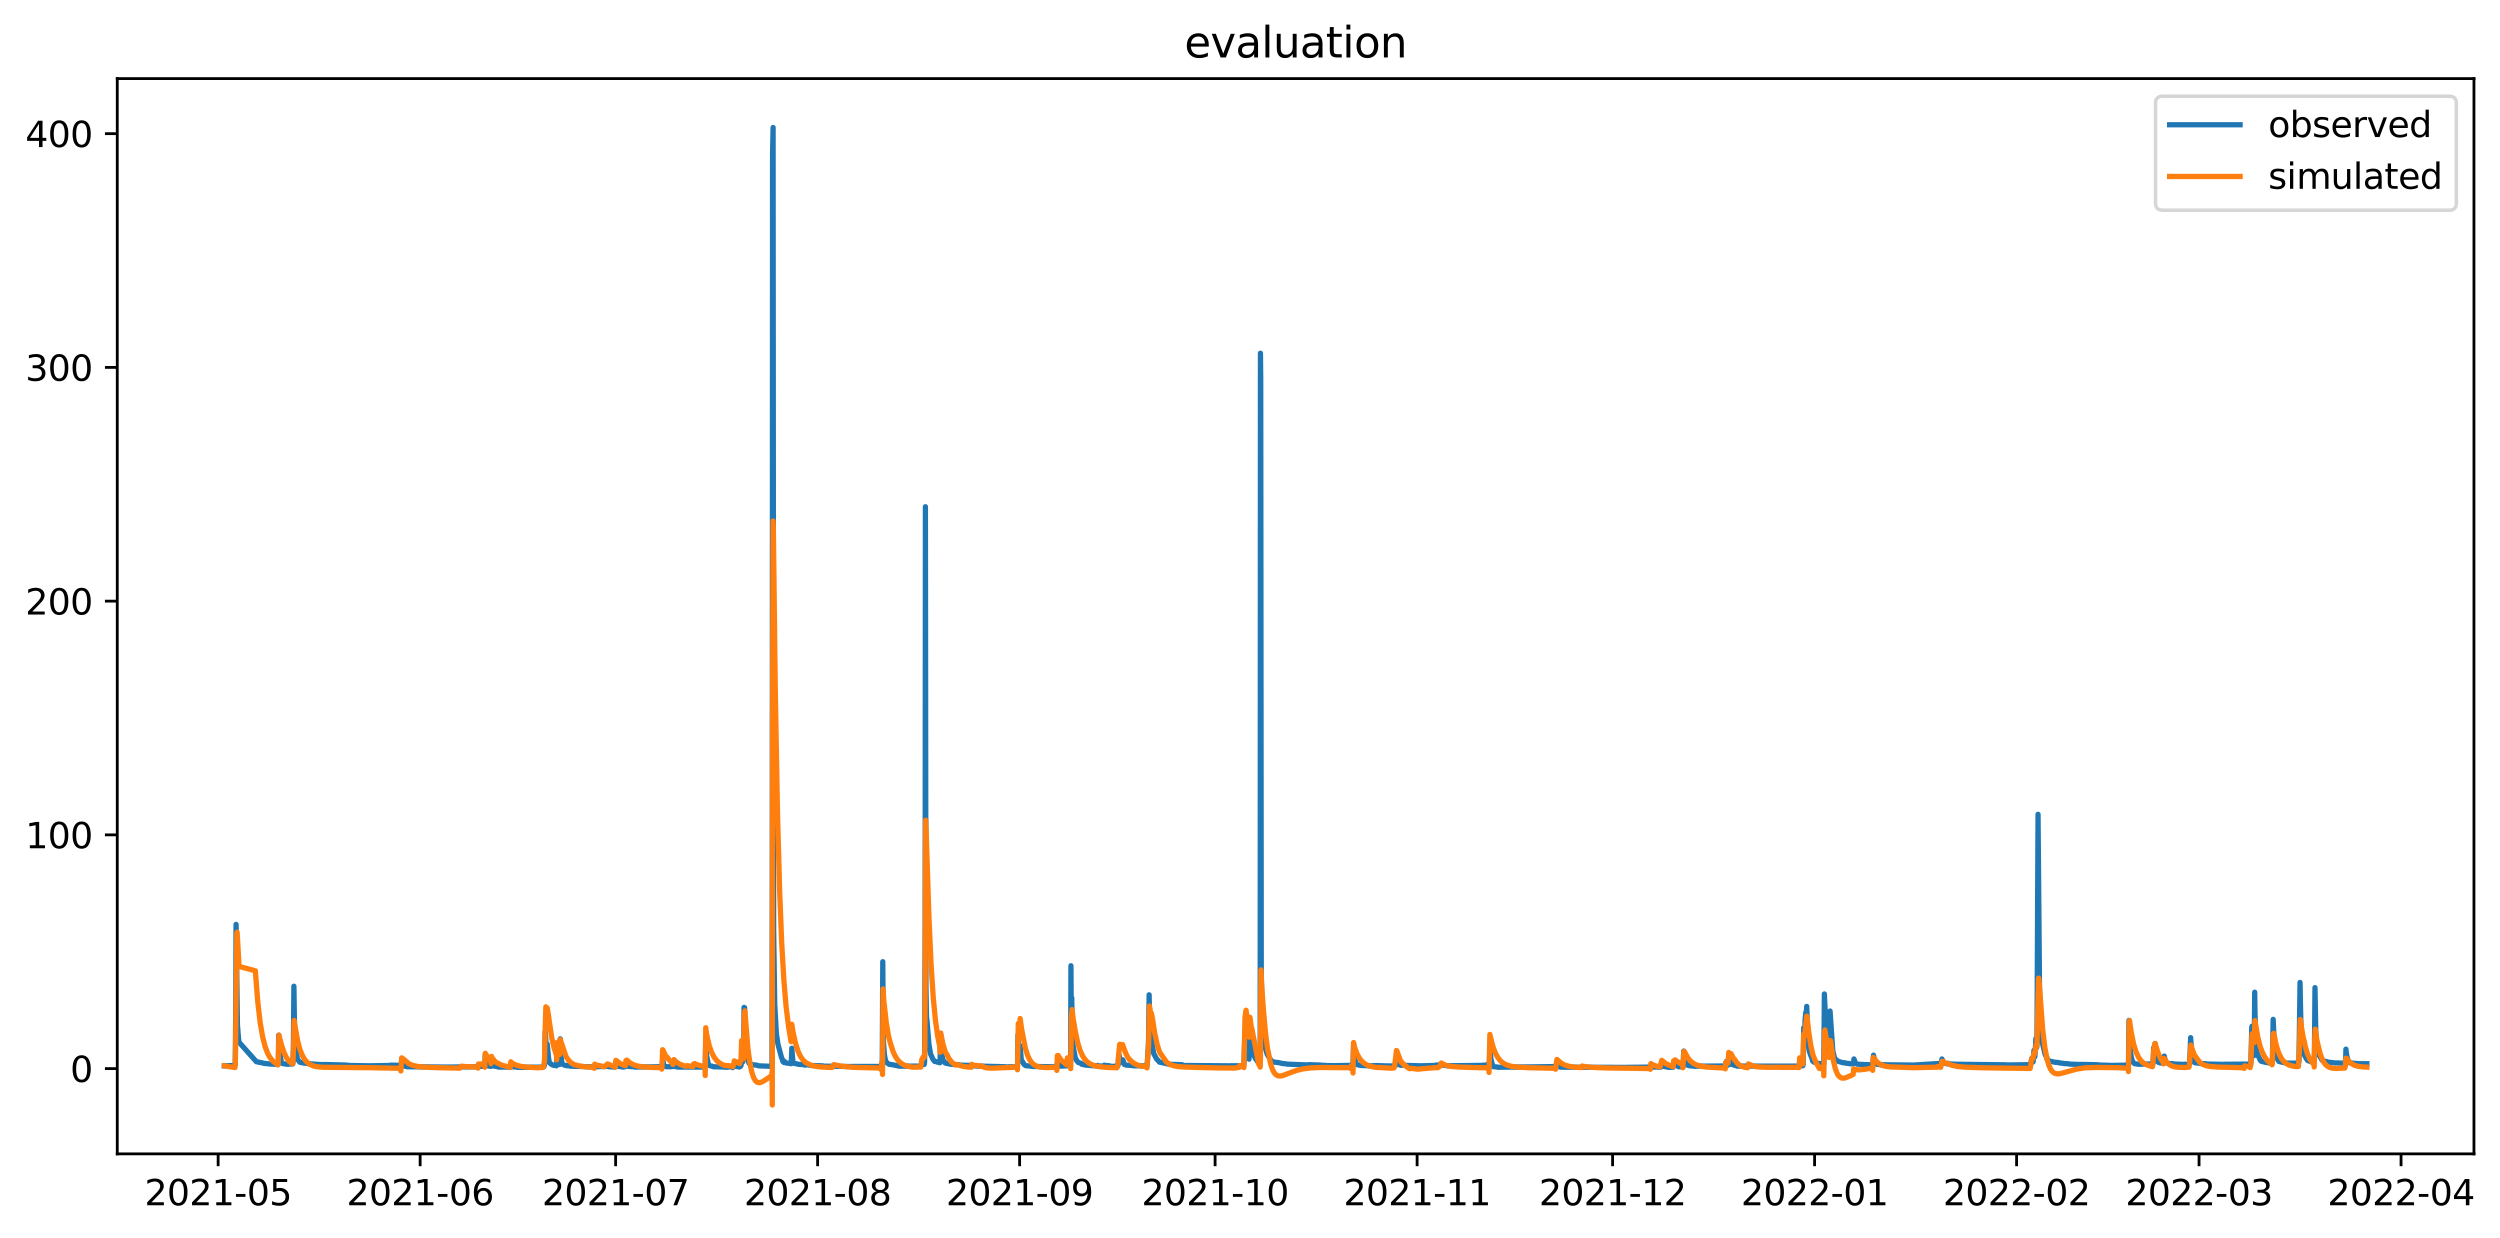 <?xml version="1.0" encoding="utf-8" standalone="no"?>
<!DOCTYPE svg PUBLIC "-//W3C//DTD SVG 1.1//EN"
  "http://www.w3.org/Graphics/SVG/1.1/DTD/svg11.dtd">
<svg xmlns:xlink="http://www.w3.org/1999/xlink" width="709.699pt" height="351.436pt" viewBox="0 0 709.699 351.436" xmlns="http://www.w3.org/2000/svg" version="1.1">
 <defs>
  <style type="text/css">*{stroke-linejoin: round; stroke-linecap: butt}</style>
 </defs>
 <g id="figure_1">
  <g id="patch_1">
   <path d="M 0 351.436 
L 709.699 351.436 
L 709.699 0 
L 0 0 
z
" style="fill: #ffffff"/>
  </g>
  <g id="axes_1">
   <g id="patch_2">
    <path d="M 33.288 327.558 
L 702.306 327.558 
L 702.306 22.318 
L 33.288 22.318 
z
" style="fill: #ffffff"/>
   </g>
   <g id="matplotlib.axis_1">
    <g id="xtick_1">
     <g id="line2d_1">
      <defs>
       <path id="maeb2333119" d="M 0 0 
L 0 3.5 
" style="stroke: #000000; stroke-width: 0.8"/>
      </defs>
      <g>
       <use xlink:href="#maeb2333119" x="61.925" y="327.558" style="stroke: #000000; stroke-width: 0.8"/>
      </g>
     </g>
     <g id="text_1">
      <!-- 2021-05 -->
      <g transform="translate(41.033 342.157) scale(0.1 -0.1)">
       <defs>
        <path id="DejaVuSans-32" d="M 1228 531 
L 3431 531 
L 3431 0 
L 469 0 
L 469 531 
Q 828 903 1448 1529 
Q 2069 2156 2228 2338 
Q 2531 2678 2651 2914 
Q 2772 3150 2772 3378 
Q 2772 3750 2511 3984 
Q 2250 4219 1831 4219 
Q 1534 4219 1204 4116 
Q 875 4013 500 3803 
L 500 4441 
Q 881 4594 1212 4672 
Q 1544 4750 1819 4750 
Q 2544 4750 2975 4387 
Q 3406 4025 3406 3419 
Q 3406 3131 3298 2873 
Q 3191 2616 2906 2266 
Q 2828 2175 2409 1742 
Q 1991 1309 1228 531 
z
" transform="scale(0.016)"/>
        <path id="DejaVuSans-30" d="M 2034 4250 
Q 1547 4250 1301 3770 
Q 1056 3291 1056 2328 
Q 1056 1369 1301 889 
Q 1547 409 2034 409 
Q 2525 409 2770 889 
Q 3016 1369 3016 2328 
Q 3016 3291 2770 3770 
Q 2525 4250 2034 4250 
z
M 2034 4750 
Q 2819 4750 3233 4129 
Q 3647 3509 3647 2328 
Q 3647 1150 3233 529 
Q 2819 -91 2034 -91 
Q 1250 -91 836 529 
Q 422 1150 422 2328 
Q 422 3509 836 4129 
Q 1250 4750 2034 4750 
z
" transform="scale(0.016)"/>
        <path id="DejaVuSans-31" d="M 794 531 
L 1825 531 
L 1825 4091 
L 703 3866 
L 703 4441 
L 1819 4666 
L 2450 4666 
L 2450 531 
L 3481 531 
L 3481 0 
L 794 0 
L 794 531 
z
" transform="scale(0.016)"/>
        <path id="DejaVuSans-2d" d="M 313 2009 
L 1997 2009 
L 1997 1497 
L 313 1497 
L 313 2009 
z
" transform="scale(0.016)"/>
        <path id="DejaVuSans-35" d="M 691 4666 
L 3169 4666 
L 3169 4134 
L 1269 4134 
L 1269 2991 
Q 1406 3038 1543 3061 
Q 1681 3084 1819 3084 
Q 2600 3084 3056 2656 
Q 3513 2228 3513 1497 
Q 3513 744 3044 326 
Q 2575 -91 1722 -91 
Q 1428 -91 1123 -41 
Q 819 9 494 109 
L 494 744 
Q 775 591 1075 516 
Q 1375 441 1709 441 
Q 2250 441 2565 725 
Q 2881 1009 2881 1497 
Q 2881 1984 2565 2268 
Q 2250 2553 1709 2553 
Q 1456 2553 1204 2497 
Q 953 2441 691 2322 
L 691 4666 
z
" transform="scale(0.016)"/>
       </defs>
       <use xlink:href="#DejaVuSans-32"/>
       <use xlink:href="#DejaVuSans-30" x="63.623"/>
       <use xlink:href="#DejaVuSans-32" x="127.246"/>
       <use xlink:href="#DejaVuSans-31" x="190.869"/>
       <use xlink:href="#DejaVuSans-2d" x="254.492"/>
       <use xlink:href="#DejaVuSans-30" x="290.576"/>
       <use xlink:href="#DejaVuSans-35" x="354.199"/>
      </g>
     </g>
    </g>
    <g id="xtick_2">
     <g id="line2d_2">
      <g>
       <use xlink:href="#maeb2333119" x="119.269" y="327.558" style="stroke: #000000; stroke-width: 0.8"/>
      </g>
     </g>
     <g id="text_2">
      <!-- 2021-06 -->
      <g transform="translate(98.377 342.157) scale(0.1 -0.1)">
       <defs>
        <path id="DejaVuSans-36" d="M 2113 2584 
Q 1688 2584 1439 2293 
Q 1191 2003 1191 1497 
Q 1191 994 1439 701 
Q 1688 409 2113 409 
Q 2538 409 2786 701 
Q 3034 994 3034 1497 
Q 3034 2003 2786 2293 
Q 2538 2584 2113 2584 
z
M 3366 4563 
L 3366 3988 
Q 3128 4100 2886 4159 
Q 2644 4219 2406 4219 
Q 1781 4219 1451 3797 
Q 1122 3375 1075 2522 
Q 1259 2794 1537 2939 
Q 1816 3084 2150 3084 
Q 2853 3084 3261 2657 
Q 3669 2231 3669 1497 
Q 3669 778 3244 343 
Q 2819 -91 2113 -91 
Q 1303 -91 875 529 
Q 447 1150 447 2328 
Q 447 3434 972 4092 
Q 1497 4750 2381 4750 
Q 2619 4750 2861 4703 
Q 3103 4656 3366 4563 
z
" transform="scale(0.016)"/>
       </defs>
       <use xlink:href="#DejaVuSans-32"/>
       <use xlink:href="#DejaVuSans-30" x="63.623"/>
       <use xlink:href="#DejaVuSans-32" x="127.246"/>
       <use xlink:href="#DejaVuSans-31" x="190.869"/>
       <use xlink:href="#DejaVuSans-2d" x="254.492"/>
       <use xlink:href="#DejaVuSans-30" x="290.576"/>
       <use xlink:href="#DejaVuSans-36" x="354.199"/>
      </g>
     </g>
    </g>
    <g id="xtick_3">
     <g id="line2d_3">
      <g>
       <use xlink:href="#maeb2333119" x="174.763" y="327.558" style="stroke: #000000; stroke-width: 0.8"/>
      </g>
     </g>
     <g id="text_3">
      <!-- 2021-07 -->
      <g transform="translate(153.871 342.157) scale(0.1 -0.1)">
       <defs>
        <path id="DejaVuSans-37" d="M 525 4666 
L 3525 4666 
L 3525 4397 
L 1831 0 
L 1172 0 
L 2766 4134 
L 525 4134 
L 525 4666 
z
" transform="scale(0.016)"/>
       </defs>
       <use xlink:href="#DejaVuSans-32"/>
       <use xlink:href="#DejaVuSans-30" x="63.623"/>
       <use xlink:href="#DejaVuSans-32" x="127.246"/>
       <use xlink:href="#DejaVuSans-31" x="190.869"/>
       <use xlink:href="#DejaVuSans-2d" x="254.492"/>
       <use xlink:href="#DejaVuSans-30" x="290.576"/>
       <use xlink:href="#DejaVuSans-37" x="354.199"/>
      </g>
     </g>
    </g>
    <g id="xtick_4">
     <g id="line2d_4">
      <g>
       <use xlink:href="#maeb2333119" x="232.106" y="327.558" style="stroke: #000000; stroke-width: 0.8"/>
      </g>
     </g>
     <g id="text_4">
      <!-- 2021-08 -->
      <g transform="translate(211.215 342.157) scale(0.1 -0.1)">
       <defs>
        <path id="DejaVuSans-38" d="M 2034 2216 
Q 1584 2216 1326 1975 
Q 1069 1734 1069 1313 
Q 1069 891 1326 650 
Q 1584 409 2034 409 
Q 2484 409 2743 651 
Q 3003 894 3003 1313 
Q 3003 1734 2745 1975 
Q 2488 2216 2034 2216 
z
M 1403 2484 
Q 997 2584 770 2862 
Q 544 3141 544 3541 
Q 544 4100 942 4425 
Q 1341 4750 2034 4750 
Q 2731 4750 3128 4425 
Q 3525 4100 3525 3541 
Q 3525 3141 3298 2862 
Q 3072 2584 2669 2484 
Q 3125 2378 3379 2068 
Q 3634 1759 3634 1313 
Q 3634 634 3220 271 
Q 2806 -91 2034 -91 
Q 1263 -91 848 271 
Q 434 634 434 1313 
Q 434 1759 690 2068 
Q 947 2378 1403 2484 
z
M 1172 3481 
Q 1172 3119 1398 2916 
Q 1625 2713 2034 2713 
Q 2441 2713 2670 2916 
Q 2900 3119 2900 3481 
Q 2900 3844 2670 4047 
Q 2441 4250 2034 4250 
Q 1625 4250 1398 4047 
Q 1172 3844 1172 3481 
z
" transform="scale(0.016)"/>
       </defs>
       <use xlink:href="#DejaVuSans-32"/>
       <use xlink:href="#DejaVuSans-30" x="63.623"/>
       <use xlink:href="#DejaVuSans-32" x="127.246"/>
       <use xlink:href="#DejaVuSans-31" x="190.869"/>
       <use xlink:href="#DejaVuSans-2d" x="254.492"/>
       <use xlink:href="#DejaVuSans-30" x="290.576"/>
       <use xlink:href="#DejaVuSans-38" x="354.199"/>
      </g>
     </g>
    </g>
    <g id="xtick_5">
     <g id="line2d_5">
      <g>
       <use xlink:href="#maeb2333119" x="289.45" y="327.558" style="stroke: #000000; stroke-width: 0.8"/>
      </g>
     </g>
     <g id="text_5">
      <!-- 2021-09 -->
      <g transform="translate(268.559 342.157) scale(0.1 -0.1)">
       <defs>
        <path id="DejaVuSans-39" d="M 703 97 
L 703 672 
Q 941 559 1184 500 
Q 1428 441 1663 441 
Q 2288 441 2617 861 
Q 2947 1281 2994 2138 
Q 2813 1869 2534 1725 
Q 2256 1581 1919 1581 
Q 1219 1581 811 2004 
Q 403 2428 403 3163 
Q 403 3881 828 4315 
Q 1253 4750 1959 4750 
Q 2769 4750 3195 4129 
Q 3622 3509 3622 2328 
Q 3622 1225 3098 567 
Q 2575 -91 1691 -91 
Q 1453 -91 1209 -44 
Q 966 3 703 97 
z
M 1959 2075 
Q 2384 2075 2632 2365 
Q 2881 2656 2881 3163 
Q 2881 3666 2632 3958 
Q 2384 4250 1959 4250 
Q 1534 4250 1286 3958 
Q 1038 3666 1038 3163 
Q 1038 2656 1286 2365 
Q 1534 2075 1959 2075 
z
" transform="scale(0.016)"/>
       </defs>
       <use xlink:href="#DejaVuSans-32"/>
       <use xlink:href="#DejaVuSans-30" x="63.623"/>
       <use xlink:href="#DejaVuSans-32" x="127.246"/>
       <use xlink:href="#DejaVuSans-31" x="190.869"/>
       <use xlink:href="#DejaVuSans-2d" x="254.492"/>
       <use xlink:href="#DejaVuSans-30" x="290.576"/>
       <use xlink:href="#DejaVuSans-39" x="354.199"/>
      </g>
     </g>
    </g>
    <g id="xtick_6">
     <g id="line2d_6">
      <g>
       <use xlink:href="#maeb2333119" x="344.944" y="327.558" style="stroke: #000000; stroke-width: 0.8"/>
      </g>
     </g>
     <g id="text_6">
      <!-- 2021-10 -->
      <g transform="translate(324.053 342.157) scale(0.1 -0.1)">
       <use xlink:href="#DejaVuSans-32"/>
       <use xlink:href="#DejaVuSans-30" x="63.623"/>
       <use xlink:href="#DejaVuSans-32" x="127.246"/>
       <use xlink:href="#DejaVuSans-31" x="190.869"/>
       <use xlink:href="#DejaVuSans-2d" x="254.492"/>
       <use xlink:href="#DejaVuSans-31" x="290.576"/>
       <use xlink:href="#DejaVuSans-30" x="354.199"/>
      </g>
     </g>
    </g>
    <g id="xtick_7">
     <g id="line2d_7">
      <g>
       <use xlink:href="#maeb2333119" x="402.288" y="327.558" style="stroke: #000000; stroke-width: 0.8"/>
      </g>
     </g>
     <g id="text_7">
      <!-- 2021-11 -->
      <g transform="translate(381.397 342.157) scale(0.1 -0.1)">
       <use xlink:href="#DejaVuSans-32"/>
       <use xlink:href="#DejaVuSans-30" x="63.623"/>
       <use xlink:href="#DejaVuSans-32" x="127.246"/>
       <use xlink:href="#DejaVuSans-31" x="190.869"/>
       <use xlink:href="#DejaVuSans-2d" x="254.492"/>
       <use xlink:href="#DejaVuSans-31" x="290.576"/>
       <use xlink:href="#DejaVuSans-31" x="354.199"/>
      </g>
     </g>
    </g>
    <g id="xtick_8">
     <g id="line2d_8">
      <g>
       <use xlink:href="#maeb2333119" x="457.782" y="327.558" style="stroke: #000000; stroke-width: 0.8"/>
      </g>
     </g>
     <g id="text_8">
      <!-- 2021-12 -->
      <g transform="translate(436.891 342.157) scale(0.1 -0.1)">
       <use xlink:href="#DejaVuSans-32"/>
       <use xlink:href="#DejaVuSans-30" x="63.623"/>
       <use xlink:href="#DejaVuSans-32" x="127.246"/>
       <use xlink:href="#DejaVuSans-31" x="190.869"/>
       <use xlink:href="#DejaVuSans-2d" x="254.492"/>
       <use xlink:href="#DejaVuSans-31" x="290.576"/>
       <use xlink:href="#DejaVuSans-32" x="354.199"/>
      </g>
     </g>
    </g>
    <g id="xtick_9">
     <g id="line2d_9">
      <g>
       <use xlink:href="#maeb2333119" x="515.126" y="327.558" style="stroke: #000000; stroke-width: 0.8"/>
      </g>
     </g>
     <g id="text_9">
      <!-- 2022-01 -->
      <g transform="translate(494.234 342.157) scale(0.1 -0.1)">
       <use xlink:href="#DejaVuSans-32"/>
       <use xlink:href="#DejaVuSans-30" x="63.623"/>
       <use xlink:href="#DejaVuSans-32" x="127.246"/>
       <use xlink:href="#DejaVuSans-32" x="190.869"/>
       <use xlink:href="#DejaVuSans-2d" x="254.492"/>
       <use xlink:href="#DejaVuSans-30" x="290.576"/>
       <use xlink:href="#DejaVuSans-31" x="354.199"/>
      </g>
     </g>
    </g>
    <g id="xtick_10">
     <g id="line2d_10">
      <g>
       <use xlink:href="#maeb2333119" x="572.47" y="327.558" style="stroke: #000000; stroke-width: 0.8"/>
      </g>
     </g>
     <g id="text_10">
      <!-- 2022-02 -->
      <g transform="translate(551.578 342.157) scale(0.1 -0.1)">
       <use xlink:href="#DejaVuSans-32"/>
       <use xlink:href="#DejaVuSans-30" x="63.623"/>
       <use xlink:href="#DejaVuSans-32" x="127.246"/>
       <use xlink:href="#DejaVuSans-32" x="190.869"/>
       <use xlink:href="#DejaVuSans-2d" x="254.492"/>
       <use xlink:href="#DejaVuSans-30" x="290.576"/>
       <use xlink:href="#DejaVuSans-32" x="354.199"/>
      </g>
     </g>
    </g>
    <g id="xtick_11">
     <g id="line2d_11">
      <g>
       <use xlink:href="#maeb2333119" x="624.264" y="327.558" style="stroke: #000000; stroke-width: 0.8"/>
      </g>
     </g>
     <g id="text_11">
      <!-- 2022-03 -->
      <g transform="translate(603.373 342.157) scale(0.1 -0.1)">
       <defs>
        <path id="DejaVuSans-33" d="M 2597 2516 
Q 3050 2419 3304 2112 
Q 3559 1806 3559 1356 
Q 3559 666 3084 287 
Q 2609 -91 1734 -91 
Q 1441 -91 1130 -33 
Q 819 25 488 141 
L 488 750 
Q 750 597 1062 519 
Q 1375 441 1716 441 
Q 2309 441 2620 675 
Q 2931 909 2931 1356 
Q 2931 1769 2642 2001 
Q 2353 2234 1838 2234 
L 1294 2234 
L 1294 2753 
L 1863 2753 
Q 2328 2753 2575 2939 
Q 2822 3125 2822 3475 
Q 2822 3834 2567 4026 
Q 2313 4219 1838 4219 
Q 1578 4219 1281 4162 
Q 984 4106 628 3988 
L 628 4550 
Q 988 4650 1302 4700 
Q 1616 4750 1894 4750 
Q 2613 4750 3031 4423 
Q 3450 4097 3450 3541 
Q 3450 3153 3228 2886 
Q 3006 2619 2597 2516 
z
" transform="scale(0.016)"/>
       </defs>
       <use xlink:href="#DejaVuSans-32"/>
       <use xlink:href="#DejaVuSans-30" x="63.623"/>
       <use xlink:href="#DejaVuSans-32" x="127.246"/>
       <use xlink:href="#DejaVuSans-32" x="190.869"/>
       <use xlink:href="#DejaVuSans-2d" x="254.492"/>
       <use xlink:href="#DejaVuSans-30" x="290.576"/>
       <use xlink:href="#DejaVuSans-33" x="354.199"/>
      </g>
     </g>
    </g>
    <g id="xtick_12">
     <g id="line2d_12">
      <g>
       <use xlink:href="#maeb2333119" x="681.608" y="327.558" style="stroke: #000000; stroke-width: 0.8"/>
      </g>
     </g>
     <g id="text_12">
      <!-- 2022-04 -->
      <g transform="translate(660.716 342.157) scale(0.1 -0.1)">
       <defs>
        <path id="DejaVuSans-34" d="M 2419 4116 
L 825 1625 
L 2419 1625 
L 2419 4116 
z
M 2253 4666 
L 3047 4666 
L 3047 1625 
L 3713 1625 
L 3713 1100 
L 3047 1100 
L 3047 0 
L 2419 0 
L 2419 1100 
L 313 1100 
L 313 1709 
L 2253 4666 
z
" transform="scale(0.016)"/>
       </defs>
       <use xlink:href="#DejaVuSans-32"/>
       <use xlink:href="#DejaVuSans-30" x="63.623"/>
       <use xlink:href="#DejaVuSans-32" x="127.246"/>
       <use xlink:href="#DejaVuSans-32" x="190.869"/>
       <use xlink:href="#DejaVuSans-2d" x="254.492"/>
       <use xlink:href="#DejaVuSans-30" x="290.576"/>
       <use xlink:href="#DejaVuSans-34" x="354.199"/>
      </g>
     </g>
    </g>
   </g>
   <g id="matplotlib.axis_2">
    <g id="ytick_1">
     <g id="line2d_13">
      <defs>
       <path id="m0a91a07cdc" d="M 0 0 
L -3.5 0 
" style="stroke: #000000; stroke-width: 0.8"/>
      </defs>
      <g>
       <use xlink:href="#m0a91a07cdc" x="33.288" y="303.357" style="stroke: #000000; stroke-width: 0.8"/>
      </g>
     </g>
     <g id="text_13">
      <!-- 0 -->
      <g transform="translate(19.925 307.156) scale(0.1 -0.1)">
       <use xlink:href="#DejaVuSans-30"/>
      </g>
     </g>
    </g>
    <g id="ytick_2">
     <g id="line2d_14">
      <g>
       <use xlink:href="#m0a91a07cdc" x="33.288" y="237.004" style="stroke: #000000; stroke-width: 0.8"/>
      </g>
     </g>
     <g id="text_14">
      <!-- 100 -->
      <g transform="translate(7.2 240.803) scale(0.1 -0.1)">
       <use xlink:href="#DejaVuSans-31"/>
       <use xlink:href="#DejaVuSans-30" x="63.623"/>
       <use xlink:href="#DejaVuSans-30" x="127.246"/>
      </g>
     </g>
    </g>
    <g id="ytick_3">
     <g id="line2d_15">
      <g>
       <use xlink:href="#m0a91a07cdc" x="33.288" y="170.651" style="stroke: #000000; stroke-width: 0.8"/>
      </g>
     </g>
     <g id="text_15">
      <!-- 200 -->
      <g transform="translate(7.2 174.45) scale(0.1 -0.1)">
       <use xlink:href="#DejaVuSans-32"/>
       <use xlink:href="#DejaVuSans-30" x="63.623"/>
       <use xlink:href="#DejaVuSans-30" x="127.246"/>
      </g>
     </g>
    </g>
    <g id="ytick_4">
     <g id="line2d_16">
      <g>
       <use xlink:href="#m0a91a07cdc" x="33.288" y="104.298" style="stroke: #000000; stroke-width: 0.8"/>
      </g>
     </g>
     <g id="text_16">
      <!-- 300 -->
      <g transform="translate(7.2 108.097) scale(0.1 -0.1)">
       <use xlink:href="#DejaVuSans-33"/>
       <use xlink:href="#DejaVuSans-30" x="63.623"/>
       <use xlink:href="#DejaVuSans-30" x="127.246"/>
      </g>
     </g>
    </g>
    <g id="ytick_5">
     <g id="line2d_17">
      <g>
       <use xlink:href="#m0a91a07cdc" x="33.288" y="37.944" style="stroke: #000000; stroke-width: 0.8"/>
      </g>
     </g>
     <g id="text_17">
      <!-- 400 -->
      <g transform="translate(7.2 41.744) scale(0.1 -0.1)">
       <use xlink:href="#DejaVuSans-34"/>
       <use xlink:href="#DejaVuSans-30" x="63.623"/>
       <use xlink:href="#DejaVuSans-30" x="127.246"/>
      </g>
     </g>
    </g>
   </g>
   <g id="line2d_18">
    <path d="M 63.697 302.561 
L 66.626 302.461 
L 66.78 302.279 
L 66.935 284.619 
L 67.012 262.424 
L 67.089 266.538 
L 67.397 290.806 
L 67.705 294.788 
L 67.859 295.866 
L 72.792 301.406 
L 73.409 301.506 
L 73.64 301.605 
L 73.794 301.58 
L 75.027 301.877 
L 76.184 301.984 
L 76.415 302.043 
L 78.265 302.123 
L 78.496 302.196 
L 78.881 302.123 
L 78.958 302.083 
L 79.035 300.856 
L 79.112 293.875 
L 79.19 295.119 
L 79.421 298.865 
L 79.883 301.652 
L 80.346 301.964 
L 81.193 302.043 
L 81.425 302.123 
L 83.12 302.023 
L 83.197 301.333 
L 83.274 298.064 
L 83.429 279.974 
L 83.66 294.622 
L 83.968 297.702 
L 84.431 300.603 
L 85.047 301.506 
L 85.356 301.605 
L 86.28 301.791 
L 87.282 301.877 
L 87.514 301.964 
L 89.209 302.063 
L 89.44 302.123 
L 91.444 302.214 
L 91.676 302.214 
L 92.215 302.196 
L 95.298 302.269 
L 95.452 302.344 
L 95.684 302.269 
L 98.458 302.368 
L 99.075 302.461 
L 104.547 302.561 
L 104.855 302.561 
L 110.559 302.461 
L 110.867 302.368 
L 113.873 302.445 
L 114.027 301.214 
L 114.104 301.6 
L 114.336 302.415 
L 114.567 302.584 
L 114.798 302.654 
L 115.338 302.74 
L 115.569 302.833 
L 126.976 302.919 
L 127.13 302.919 
L 135.84 302.833 
L 135.994 302.607 
L 136.225 302.74 
L 137.535 302.675 
L 137.689 302.438 
L 137.767 299.392 
L 137.844 299.495 
L 138.152 302.081 
L 138.46 302.561 
L 138.768 302.654 
L 139.385 302.718 
L 139.462 302.536 
L 139.616 301.154 
L 139.693 301.625 
L 139.925 302.438 
L 140.233 302.654 
L 141.004 302.74 
L 141.466 302.919 
L 144.78 302.919 
L 145.012 302.511 
L 145.243 302.833 
L 146.707 302.919 
L 147.016 303.005 
L 154.261 302.919 
L 154.492 302.65 
L 154.569 302.04 
L 154.646 300.396 
L 154.8 292.814 
L 154.954 295.517 
L 155.108 297.646 
L 155.185 297.483 
L 155.34 296.387 
L 155.725 300.36 
L 155.956 301.675 
L 156.727 302.269 
L 157.035 302.368 
L 157.189 302.461 
L 157.421 302.392 
L 157.498 302.368 
L 157.652 302.461 
L 157.96 302.561 
L 158.037 302.076 
L 158.191 297.689 
L 158.5 301.453 
L 158.731 302.123 
L 158.808 302.196 
L 158.885 302.06 
L 158.962 301.141 
L 159.039 294.904 
L 159.116 296.966 
L 159.425 301.348 
L 159.656 302.023 
L 159.964 302.269 
L 160.272 302.368 
L 160.658 302.461 
L 160.966 302.561 
L 161.12 302.461 
L 161.583 302.561 
L 161.737 302.654 
L 164.434 302.74 
L 164.589 302.763 
L 164.974 302.74 
L 167.209 302.833 
L 167.363 302.919 
L 167.672 302.833 
L 167.903 302.854 
L 168.365 302.833 
L 172.296 302.74 
L 172.45 302.367 
L 172.913 302.833 
L 174.608 302.898 
L 174.685 302.511 
L 174.84 301.488 
L 174.917 301.348 
L 175.148 302.159 
L 175.533 302.74 
L 176.458 302.833 
L 176.766 302.919 
L 177.46 302.833 
L 177.691 302.627 
L 177.768 302.043 
L 177.846 302.121 
L 178.385 302.74 
L 179.927 302.833 
L 180.235 302.919 
L 186.94 302.833 
L 187.095 302.81 
L 187.788 302.919 
L 187.865 302.898 
L 188.019 302.29 
L 188.174 300.826 
L 188.405 302.275 
L 188.713 302.718 
L 189.407 302.833 
L 189.792 302.81 
L 190.178 302.833 
L 191.102 302.742 
L 191.179 302.649 
L 191.334 302.083 
L 191.565 302.461 
L 191.796 302.81 
L 192.49 302.919 
L 200.12 302.919 
L 200.197 302.544 
L 200.351 295.003 
L 200.583 299.62 
L 201.122 302.251 
L 201.585 302.561 
L 202.124 302.654 
L 202.51 302.833 
L 205.978 302.919 
L 206.209 303.005 
L 206.826 302.919 
L 207.057 302.833 
L 207.828 302.919 
L 207.982 303.085 
L 208.29 302.742 
L 208.444 302.251 
L 208.521 302.319 
L 208.907 302.74 
L 209.677 302.833 
L 209.832 302.919 
L 210.063 302.833 
L 210.294 302.63 
L 210.371 302.41 
L 210.448 301.801 
L 210.602 299.81 
L 210.834 301.453 
L 210.988 299.66 
L 211.142 300.369 
L 211.219 285.979 
L 211.296 290.209 
L 211.373 286.046 
L 211.604 295.65 
L 212.067 299.963 
L 212.606 301.791 
L 212.683 301.877 
L 212.76 301.721 
L 212.838 301.791 
L 213.531 302.269 
L 214.842 302.368 
L 215.304 302.561 
L 217.385 302.654 
L 217.77 302.654 
L 219.158 302.74 
L 219.235 249.9 
L 219.312 43.989 
L 219.466 36.193 
L 219.62 263.917 
L 219.928 284.951 
L 220.391 293.444 
L 220.853 296.463 
L 221.855 300.199 
L 222.009 300.51 
L 222.241 301.345 
L 222.549 301.619 
L 222.626 301.544 
L 222.703 301.313 
L 223.011 301.711 
L 223.32 301.798 
L 223.474 301.798 
L 224.245 301.884 
L 224.476 301.97 
L 224.553 301.949 
L 224.63 301.544 
L 224.784 297.576 
L 225.092 301.469 
L 225.324 301.798 
L 225.478 301.884 
L 226.094 301.97 
L 226.557 302.123 
L 228.021 302.232 
L 228.561 302.368 
L 228.869 302.269 
L 229.023 302.269 
L 229.794 302.368 
L 230.102 302.461 
L 233.494 302.561 
L 233.802 302.654 
L 241.201 302.763 
L 241.587 302.786 
L 241.818 302.74 
L 250.45 302.74 
L 250.604 273.007 
L 250.758 295.335 
L 251.067 299.379 
L 251.375 301.098 
L 251.76 301.688 
L 252.377 302.123 
L 253.148 302.232 
L 253.456 302.269 
L 253.919 302.368 
L 255.229 302.654 
L 261.395 302.654 
L 261.549 302.368 
L 261.703 301.519 
L 261.934 302.048 
L 262.088 301.819 
L 262.32 302.196 
L 262.397 302.081 
L 262.474 301.473 
L 262.628 266.836 
L 262.705 143.851 
L 262.859 279.875 
L 263.013 288.617 
L 263.168 289.911 
L 263.707 296.463 
L 264.17 299.22 
L 264.863 300.743 
L 265.326 301.32 
L 265.942 301.42 
L 266.096 301.519 
L 266.636 301.619 
L 266.79 301.711 
L 266.867 301.585 
L 267.021 293.378 
L 267.253 298.517 
L 267.638 300.773 
L 267.946 301.207 
L 268.1 301.37 
L 268.254 301.711 
L 268.409 301.798 
L 269.95 302.123 
L 271.106 302.214 
L 271.26 302.251 
L 271.492 302.196 
L 272.417 302.269 
L 272.571 302.368 
L 275.808 302.461 
L 276.039 302.561 
L 278.197 302.654 
L 278.583 302.654 
L 281.974 302.74 
L 282.205 302.786 
L 282.436 302.74 
L 285.442 302.833 
L 286.136 302.919 
L 286.367 302.833 
L 288.756 302.833 
L 288.834 302.697 
L 288.911 300.925 
L 288.988 293.842 
L 289.065 296.098 
L 289.296 299.802 
L 289.45 300.119 
L 289.604 296.869 
L 289.913 300.832 
L 290.221 301.395 
L 290.375 301.544 
L 290.606 301.99 
L 290.915 302.368 
L 291.223 302.536 
L 291.608 302.561 
L 292.687 302.654 
L 292.841 302.74 
L 299.316 302.833 
L 299.701 302.833 
L 300.009 302.67 
L 300.318 301.237 
L 300.395 301.262 
L 300.549 301.731 
L 300.857 302.607 
L 301.088 302.654 
L 302.861 302.584 
L 302.938 302.426 
L 303.092 301.665 
L 303.401 302.486 
L 303.709 302.654 
L 303.863 302.654 
L 303.94 299.89 
L 304.017 274.152 
L 304.094 285.764 
L 304.171 283.491 
L 304.249 283.242 
L 304.403 294.389 
L 304.711 297.425 
L 305.25 300.2 
L 305.559 300.952 
L 306.098 301.619 
L 306.407 301.711 
L 306.792 301.798 
L 306.946 301.906 
L 307.1 302.123 
L 307.64 302.232 
L 308.179 302.368 
L 309.644 302.461 
L 310.26 302.561 
L 310.569 302.486 
L 310.8 302.561 
L 311.416 302.561 
L 311.571 302.438 
L 311.725 302.561 
L 313.112 302.654 
L 313.266 302.74 
L 313.343 302.674 
L 313.498 302.368 
L 313.729 302.461 
L 315.039 302.561 
L 315.27 302.74 
L 317.274 302.654 
L 317.351 302.559 
L 317.428 302.143 
L 317.583 299.343 
L 317.66 299.499 
L 318.122 301.37 
L 318.276 301.619 
L 318.507 301.292 
L 318.584 301.32 
L 318.739 300.862 
L 319.201 302.196 
L 319.818 302.368 
L 321.128 302.461 
L 321.282 302.461 
L 321.899 302.561 
L 325.521 302.561 
L 325.675 302.221 
L 325.984 296.828 
L 326.061 294.605 
L 326.215 282.413 
L 326.446 294.323 
L 326.677 296.264 
L 326.832 292.05 
L 327.217 297.264 
L 327.525 299.094 
L 328.373 300.71 
L 328.604 300.862 
L 329.144 301.519 
L 329.683 301.619 
L 331.225 301.97 
L 331.764 302.068 
L 331.996 302.123 
L 335.387 302.232 
L 335.695 302.294 
L 335.849 302.461 
L 348.644 302.561 
L 348.875 302.607 
L 349.106 302.561 
L 352.883 302.536 
L 353.114 302.201 
L 353.191 300.564 
L 353.422 292.216 
L 353.499 292.631 
L 353.577 293.66 
L 353.654 290.64 
L 353.962 297.317 
L 354.347 300.272 
L 354.579 300.676 
L 354.656 298.959 
L 354.733 289.131 
L 354.81 290.375 
L 355.041 296.098 
L 355.195 297.108 
L 355.272 294.721 
L 355.349 295.202 
L 355.966 299.577 
L 356.428 300.544 
L 356.737 300.952 
L 356.968 301.32 
L 357.199 301.42 
L 357.276 301.317 
L 357.507 300.51 
L 357.662 301.011 
L 357.739 300.666 
L 357.816 100.273 
L 357.893 107.688 
L 358.047 276.507 
L 358.278 287.572 
L 358.586 293.278 
L 359.126 297.266 
L 359.511 298.527 
L 359.743 299.31 
L 360.282 300.214 
L 360.436 300.393 
L 360.822 301.114 
L 360.976 301.143 
L 361.284 301.333 
L 361.746 301.539 
L 362.055 301.546 
L 362.903 301.645 
L 364.136 301.917 
L 365.061 302.003 
L 365.446 302.083 
L 370.841 302.309 
L 371.227 302.337 
L 371.458 302.231 
L 371.689 302.232 
L 372.306 302.269 
L 374.772 302.339 
L 375.003 302.388 
L 376.853 302.496 
L 378.857 302.514 
L 383.636 302.43 
L 383.79 302.455 
L 384.021 302.455 
L 384.098 302.136 
L 384.252 296.551 
L 384.484 299.87 
L 384.869 301.775 
L 385.1 302.196 
L 385.563 302.294 
L 385.794 302.368 
L 386.41 302.468 
L 389.416 302.574 
L 389.879 302.534 
L 390.11 302.511 
L 390.341 302.534 
L 390.495 302.581 
L 390.65 302.488 
L 393.733 302.594 
L 395.043 302.601 
L 396.122 302.491 
L 396.276 301.924 
L 396.43 300.069 
L 396.584 300.867 
L 396.816 301.997 
L 396.893 302.071 
L 396.97 301.937 
L 397.278 302.264 
L 397.586 302.403 
L 397.895 302.428 
L 397.972 302.382 
L 398.126 302.096 
L 398.357 302.188 
L 398.897 302.435 
L 402.519 302.541 
L 403.829 302.548 
L 407.298 302.461 
L 407.606 302.362 
L 409.071 302.262 
L 409.302 302.003 
L 409.61 302.362 
L 410.227 302.455 
L 410.843 302.548 
L 420.246 302.44 
L 422.636 302.292 
L 422.79 301.542 
L 422.944 297.362 
L 423.252 300.686 
L 423.715 302.494 
L 423.946 302.806 
L 424.948 302.893 
L 425.102 302.979 
L 433.426 302.879 
L 433.735 302.879 
L 441.596 302.773 
L 441.827 302.433 
L 441.982 301.65 
L 442.136 302.008 
L 442.521 302.773 
L 442.984 302.952 
L 460.865 303.005 
L 461.019 303.049 
L 461.25 303.005 
L 468.65 302.919 
L 468.804 302.287 
L 469.343 302.919 
L 471.501 302.919 
L 471.578 302.786 
L 471.733 301.861 
L 471.964 302.305 
L 472.272 302.718 
L 473.659 303.005 
L 474.97 302.962 
L 475.124 302.697 
L 475.278 301.617 
L 475.509 302.256 
L 475.663 302.143 
L 476.511 302.833 
L 477.744 302.853 
L 477.821 302.431 
L 477.976 298.374 
L 478.053 298.911 
L 478.207 299.58 
L 478.592 301.884 
L 478.978 302.355 
L 479.363 302.455 
L 479.671 302.561 
L 480.982 302.654 
L 481.213 302.718 
L 481.829 302.654 
L 489.768 302.607 
L 489.845 302.534 
L 489.922 302.299 
L 490.076 301.318 
L 490.308 302.143 
L 490.539 302.355 
L 490.616 302.181 
L 490.693 301.716 
L 490.77 299.185 
L 490.847 299.28 
L 491.232 301.974 
L 491.387 302.103 
L 491.849 302.183 
L 492.389 302.43 
L 492.543 302.355 
L 493.159 302.654 
L 496.319 302.63 
L 496.474 302.201 
L 496.551 302.256 
L 496.936 302.607 
L 497.167 302.654 
L 510.655 302.654 
L 510.81 302.38 
L 510.964 300.759 
L 511.041 300.826 
L 511.349 302.305 
L 511.58 302.561 
L 511.812 302.508 
L 511.889 302.003 
L 512.043 291.768 
L 512.197 295.551 
L 512.274 295.202 
L 512.428 289.38 
L 512.659 287.29 
L 512.736 288.882 
L 512.891 285.697 
L 513.276 295.7 
L 513.584 298.274 
L 513.97 299.455 
L 514.355 300.365 
L 514.586 301.23 
L 514.972 301.539 
L 515.357 301.645 
L 515.819 301.838 
L 516.976 301.93 
L 517.207 302.017 
L 517.361 302.017 
L 517.669 302.103 
L 517.746 301.459 
L 517.9 282.164 
L 518.594 296.982 
L 518.902 298.822 
L 519.134 299.369 
L 519.211 298.616 
L 519.365 287.472 
L 519.442 288.335 
L 519.519 287.008 
L 520.29 298.274 
L 520.752 300.214 
L 521.138 300.794 
L 521.908 301.32 
L 522.062 301.376 
L 522.294 301.433 
L 522.679 301.539 
L 522.987 301.645 
L 523.835 301.745 
L 524.144 301.838 
L 525.145 301.93 
L 525.3 302.017 
L 525.993 301.974 
L 526.147 301.814 
L 526.302 300.62 
L 526.764 301.884 
L 527.304 302.103 
L 528.999 302.183 
L 529.23 302.256 
L 529.847 302.219 
L 530.155 302.256 
L 531.543 302.256 
L 531.697 301.882 
L 531.851 299.538 
L 532.313 301.861 
L 532.699 302.103 
L 533.47 302.201 
L 533.701 302.256 
L 543.181 302.355 
L 550.041 301.93 
L 550.195 301.884 
L 550.58 302.017 
L 551.043 301.974 
L 551.12 301.861 
L 551.274 300.62 
L 551.351 300.791 
L 551.659 301.67 
L 551.968 301.814 
L 552.738 301.995 
L 552.97 301.838 
L 553.278 302.017 
L 555.051 302.103 
L 555.282 302.103 
L 560.677 302.183 
L 560.908 302.183 
L 569.387 302.28 
L 569.618 302.33 
L 576.323 302.237 
L 576.477 302.081 
L 576.786 300.441 
L 577.017 301.348 
L 577.094 301.486 
L 577.171 301.376 
L 577.402 298.178 
L 577.479 298.755 
L 577.634 299.995 
L 577.711 299.366 
L 577.942 294.837 
L 578.019 295.202 
L 578.173 297.39 
L 578.25 296.12 
L 578.558 231.171 
L 578.636 240.212 
L 579.021 285.382 
L 579.406 292.681 
L 579.792 296.065 
L 580.562 299.316 
L 581.025 300.18 
L 581.179 300.816 
L 581.873 301.227 
L 582.335 301.333 
L 583.26 301.539 
L 584.339 301.639 
L 584.647 301.736 
L 585.649 301.846 
L 585.881 301.911 
L 587.268 301.997 
L 587.499 302.076 
L 590.12 302.163 
L 590.274 302.217 
L 590.582 302.163 
L 595.361 302.249 
L 595.438 302.342 
L 595.515 302.272 
L 595.669 302.319 
L 596.054 302.342 
L 598.906 302.426 
L 599.292 302.455 
L 604.07 302.368 
L 604.147 302.294 
L 604.224 301.833 
L 604.379 289.662 
L 604.764 298.329 
L 605.072 300.411 
L 605.458 301.42 
L 605.689 301.755 
L 605.997 301.97 
L 606.691 302.05 
L 606.922 302.123 
L 611.084 302.03 
L 611.161 301.906 
L 611.238 301.109 
L 611.392 297.372 
L 611.624 297.893 
L 611.701 297.526 
L 611.778 296.264 
L 612.009 298.961 
L 612.317 301.071 
L 612.549 301.444 
L 612.934 301.665 
L 613.165 301.711 
L 613.705 301.798 
L 613.859 301.884 
L 614.09 301.884 
L 614.244 301.592 
L 614.398 299.804 
L 614.707 301.395 
L 615.015 301.711 
L 615.477 301.884 
L 616.788 301.964 
L 617.173 302.043 
L 619.639 302.151 
L 619.948 302.151 
L 620.179 302.096 
L 620.718 302.144 
L 621.181 302.163 
L 621.489 302.043 
L 621.566 301.901 
L 621.643 300.972 
L 621.875 294.572 
L 622.26 299.744 
L 622.645 301.403 
L 623.031 301.645 
L 623.339 301.731 
L 624.264 301.811 
L 624.495 301.897 
L 626.191 301.97 
L 626.576 302.05 
L 630.738 302.141 
L 630.969 302.196 
L 631.355 302.123 
L 638.908 302.066 
L 638.985 301.612 
L 639.216 291.984 
L 639.294 291.337 
L 639.525 297.267 
L 639.833 299.691 
L 639.91 299.608 
L 640.064 281.666 
L 640.141 287.356 
L 640.373 295.136 
L 640.758 298.921 
L 641.066 299.804 
L 641.375 300.341 
L 641.606 300.922 
L 641.991 301.32 
L 642.608 301.42 
L 642.839 301.519 
L 643.533 301.619 
L 643.841 301.711 
L 644.997 301.665 
L 645.074 301.41 
L 645.305 289.38 
L 645.614 296.413 
L 645.922 299.5 
L 646.23 300.199 
L 646.924 301.32 
L 648.157 301.619 
L 648.851 301.711 
L 649.159 301.798 
L 652.473 301.798 
L 652.55 301.665 
L 652.628 301.016 
L 652.936 278.896 
L 653.013 283.259 
L 653.244 293.577 
L 653.63 297.53 
L 653.938 299.008 
L 654.323 299.804 
L 654.94 300.862 
L 655.171 301.101 
L 655.556 301.207 
L 655.788 301.32 
L 656.25 301.42 
L 656.867 301.619 
L 656.944 301.391 
L 657.021 299.127 
L 657.175 280.372 
L 657.406 293.195 
L 657.714 296.883 
L 658.1 299.051 
L 658.408 299.653 
L 658.948 300.544 
L 659.179 300.982 
L 659.333 301.011 
L 659.564 301.154 
L 660.952 301.519 
L 661.799 301.619 
L 662.416 301.711 
L 665.191 301.819 
L 665.576 301.841 
L 665.73 301.776 
L 665.807 301.569 
L 665.884 300.542 
L 665.962 297.835 
L 666.039 298.699 
L 666.27 300.094 
L 666.347 300.235 
L 666.655 301.395 
L 666.886 301.619 
L 667.888 301.819 
L 669.353 301.927 
L 669.892 301.97 
L 671.896 301.97 
L 671.896 301.97 
" clip-path="url(#pdc4da73575)" style="fill: none; stroke: #1f77b4; stroke-width: 1.5; stroke-linecap: square"/>
   </g>
   <g id="line2d_19">
    <path d="M 63.697 302.561 
L 65.239 302.828 
L 66.703 303.051 
L 66.78 302.337 
L 66.858 298.83 
L 67.243 264.907 
L 67.32 264.636 
L 67.859 274.35 
L 72.484 275.584 
L 73.178 284.451 
L 73.871 290.397 
L 74.565 294.397 
L 75.259 297.098 
L 76.029 299.14 
L 76.646 300.216 
L 77.571 301.329 
L 78.496 302.001 
L 78.881 302.311 
L 78.958 302.048 
L 79.19 293.863 
L 79.344 294.501 
L 79.96 296.817 
L 80.654 298.856 
L 81.348 300.29 
L 82.041 301.24 
L 82.966 302.026 
L 83.043 301.985 
L 83.197 300.988 
L 83.352 296.707 
L 83.506 289.681 
L 83.814 291.69 
L 84.508 295.54 
L 85.124 297.881 
L 85.741 299.433 
L 86.357 300.565 
L 86.974 301.365 
L 87.745 302.021 
L 89.055 302.628 
L 89.749 302.777 
L 91.444 302.971 
L 95.684 303.02 
L 105.01 303.099 
L 113.642 303.273 
L 113.719 303.117 
L 113.796 304.025 
L 114.027 300.305 
L 114.49 300.6 
L 116.031 301.941 
L 117.033 302.389 
L 118.344 302.709 
L 120.27 302.928 
L 124.124 303.096 
L 130.599 303.226 
L 130.984 302.659 
L 132.448 302.823 
L 133.373 302.815 
L 133.913 302.838 
L 135.531 302.918 
L 135.608 302.858 
L 135.685 303.22 
L 135.84 302.026 
L 135.917 302.118 
L 136.379 302.064 
L 136.61 302.004 
L 137.073 302.141 
L 137.227 302.296 
L 137.304 302.171 
L 137.381 301.958 
L 137.458 302.012 
L 137.535 301.89 
L 137.612 302.967 
L 137.767 298.997 
L 137.844 299.147 
L 137.998 299.397 
L 138.846 300.785 
L 139.308 301.219 
L 139.385 301.945 
L 139.539 299.883 
L 139.616 300.196 
L 139.848 300.498 
L 140.541 301.314 
L 141.081 301.734 
L 141.235 301.784 
L 142.237 302.302 
L 143.393 302.629 
L 144.78 302.877 
L 144.857 303.07 
L 145.012 301.405 
L 145.089 301.584 
L 145.474 301.837 
L 146.399 302.311 
L 147.632 302.674 
L 149.328 302.921 
L 152.334 303.098 
L 153.952 303.074 
L 154.338 302.683 
L 154.569 301.159 
L 154.723 293.577 
L 154.954 285.824 
L 155.185 287.489 
L 155.34 286.143 
L 155.648 287.906 
L 155.956 290.139 
L 156.65 294.685 
L 157.266 297.406 
L 157.883 299.318 
L 157.96 299.256 
L 158.037 300.866 
L 158.191 295.913 
L 158.423 297.059 
L 158.808 298.215 
L 158.885 299.314 
L 159.039 295.111 
L 159.116 295.29 
L 160.658 299.875 
L 161.351 300.937 
L 162.122 301.698 
L 163.047 302.27 
L 163.355 302.293 
L 164.434 302.619 
L 165.976 302.836 
L 168.519 302.967 
L 168.597 302.903 
L 168.674 303.265 
L 168.828 302.082 
L 168.905 302.196 
L 169.29 302.33 
L 169.444 302.379 
L 169.598 302.376 
L 171.14 302.741 
L 171.602 302.806 
L 171.757 302.63 
L 171.911 302.576 
L 172.45 302.028 
L 173.683 302.517 
L 174.531 302.646 
L 174.608 302.999 
L 174.685 302.608 
L 174.84 301.002 
L 175.148 301.23 
L 176.073 301.925 
L 177.075 302.382 
L 177.537 302.521 
L 177.691 301.074 
L 177.768 301.171 
L 177.846 301.132 
L 177.923 300.955 
L 178 300.998 
L 178.847 301.742 
L 179.772 302.244 
L 180.929 302.606 
L 182.47 302.844 
L 185.168 303.03 
L 187.403 303.081 
L 187.557 302.978 
L 187.788 302.922 
L 187.865 303.503 
L 187.942 302.503 
L 188.096 297.989 
L 188.251 298.17 
L 188.867 299.569 
L 189.098 299.944 
L 189.253 300.321 
L 189.33 300.262 
L 189.407 300.106 
L 189.792 300.693 
L 190.64 301.569 
L 190.948 301.755 
L 191.025 302.199 
L 191.334 300.796 
L 192.027 301.496 
L 192.875 302.064 
L 194.34 302.597 
L 194.725 302.661 
L 194.802 302.577 
L 194.879 302.683 
L 195.11 302.512 
L 196.652 302.817 
L 196.806 302.141 
L 196.883 302.191 
L 196.96 302.187 
L 197.037 302.371 
L 197.191 301.914 
L 197.268 302.004 
L 198.579 302.459 
L 199.812 302.735 
L 200.043 302.914 
L 200.12 302.401 
L 200.197 305.319 
L 200.351 291.751 
L 200.583 293.618 
L 201.353 296.88 
L 202.047 298.831 
L 202.741 300.159 
L 203.434 301.053 
L 204.205 301.732 
L 205.13 302.251 
L 206.286 302.567 
L 206.44 302.548 
L 206.594 302.609 
L 206.749 302.482 
L 207.288 302.604 
L 207.442 302.577 
L 208.059 302.81 
L 208.367 301.613 
L 208.444 301.167 
L 208.521 301.25 
L 208.984 301.406 
L 209.677 301.824 
L 209.832 301.694 
L 209.909 301.621 
L 209.986 301.955 
L 210.294 300.798 
L 210.371 300.963 
L 210.525 295.406 
L 210.834 298.22 
L 210.988 297.221 
L 211.065 297.509 
L 211.142 300.542 
L 211.296 287.614 
L 211.373 288.139 
L 211.45 286.946 
L 212.298 297.541 
L 212.838 301.437 
L 213.377 304.18 
L 213.917 305.87 
L 214.456 306.818 
L 214.919 307.219 
L 215.381 307.356 
L 215.921 307.289 
L 216.691 306.938 
L 218.31 305.859 
L 219.004 305.32 
L 219.081 305.699 
L 219.158 304.377 
L 219.235 313.684 
L 219.312 202.645 
L 219.466 147.906 
L 219.543 150.696 
L 220.083 195.351 
L 220.699 229.971 
L 221.316 252.75 
L 221.932 268.095 
L 222.549 278.598 
L 223.166 285.852 
L 223.859 291.438 
L 224.553 295.69 
L 224.63 294.939 
L 224.784 290.783 
L 225.092 292.867 
L 225.863 296.309 
L 226.557 298.46 
L 227.251 299.912 
L 227.944 300.896 
L 228.715 301.624 
L 229.948 302.294 
L 231.181 302.647 
L 232.8 302.864 
L 234.65 302.989 
L 236.191 303.031 
L 236.345 302.591 
L 236.577 302.568 
L 236.731 302.225 
L 238.426 302.615 
L 241.972 302.978 
L 243.359 303.031 
L 249.988 303.193 
L 250.065 303.093 
L 250.142 303.662 
L 250.296 301.713 
L 250.373 302.122 
L 250.45 301.613 
L 250.527 305.022 
L 250.681 280.74 
L 250.913 284.274 
L 251.606 290.38 
L 252.223 294.054 
L 252.685 295.924 
L 253.61 298.74 
L 254.304 300.142 
L 255.075 301.186 
L 255.845 301.874 
L 256.693 302.352 
L 257.772 302.728 
L 259.083 302.965 
L 259.237 302.931 
L 260.162 302.952 
L 260.316 302.913 
L 261.395 302.927 
L 261.703 300.7 
L 261.78 300.911 
L 261.857 300.777 
L 262.011 300.1 
L 262.243 300.31 
L 262.397 299.599 
L 262.474 299.945 
L 262.551 296.998 
L 262.628 282.326 
L 262.782 232.831 
L 262.936 236.786 
L 263.707 260.346 
L 264.324 274 
L 264.94 283.329 
L 265.557 289.711 
L 266.173 294.064 
L 266.713 296.798 
L 266.79 296.84 
L 266.867 298.722 
L 267.021 293.254 
L 267.098 293.882 
L 267.175 293.858 
L 267.638 296.208 
L 268.254 298.332 
L 268.409 298.77 
L 268.717 299.169 
L 269.334 300.424 
L 270.104 301.451 
L 270.798 302.023 
L 271.337 302.33 
L 271.492 302.173 
L 271.723 302.202 
L 271.877 302.25 
L 272.031 302.324 
L 272.185 302.343 
L 273.264 302.701 
L 274.575 302.887 
L 275.731 302.971 
L 275.885 302.135 
L 275.962 302.235 
L 276.193 302.386 
L 277.812 302.52 
L 278.351 302.758 
L 278.66 302.591 
L 279.43 302.984 
L 280.355 303.187 
L 281.743 303.23 
L 287.6 302.99 
L 287.832 302.87 
L 288.679 302.952 
L 288.756 302.79 
L 288.834 303.688 
L 288.911 300.8 
L 289.065 290.564 
L 289.142 290.59 
L 289.45 292.768 
L 289.604 289.138 
L 289.99 291.984 
L 291.069 297.54 
L 291.685 299.517 
L 292.302 300.834 
L 292.996 301.784 
L 293.689 302.363 
L 294.537 302.756 
L 295.616 302.977 
L 297.235 303.05 
L 299.624 302.995 
L 299.778 302.869 
L 299.855 302.922 
L 299.932 302.732 
L 300.009 303.86 
L 300.164 299.656 
L 300.241 300.362 
L 300.395 299.616 
L 300.703 300.198 
L 301.474 301.198 
L 301.936 301.519 
L 302.784 302.298 
L 303.015 300.295 
L 303.092 300.337 
L 303.786 301.257 
L 303.863 300.957 
L 303.94 303.369 
L 304.171 288.625 
L 304.326 286.615 
L 304.711 289.754 
L 304.788 289.975 
L 305.25 292.756 
L 305.944 296.032 
L 306.638 298.257 
L 307.332 299.767 
L 308.025 300.796 
L 308.796 301.561 
L 309.644 302.106 
L 310.723 302.524 
L 312.187 302.825 
L 314.422 303.03 
L 317.043 303.117 
L 317.351 302.289 
L 317.814 296.6 
L 317.891 296.44 
L 317.968 296.53 
L 318.199 296.832 
L 318.43 296.546 
L 318.507 296.958 
L 318.584 296.891 
L 318.662 296.521 
L 319.047 297.63 
L 319.741 299.383 
L 320.434 300.564 
L 320.743 300.928 
L 320.82 300.879 
L 321.282 301.379 
L 322.13 301.991 
L 323.132 302.416 
L 324.288 302.68 
L 325.367 302.8 
L 325.521 302.782 
L 325.598 303.151 
L 325.984 297.905 
L 326.061 296.882 
L 326.292 285.584 
L 326.446 286.308 
L 326.677 288.358 
L 326.832 287.572 
L 327.14 289.066 
L 327.833 293.445 
L 328.527 296.646 
L 329.221 298.761 
L 331.225 301.583 
L 332.073 302.148 
L 333.075 302.527 
L 334.462 302.783 
L 336.774 302.94 
L 345.021 303.148 
L 350.571 303.21 
L 350.725 303.143 
L 351.187 303.113 
L 351.496 302.963 
L 351.804 303.013 
L 351.958 302.499 
L 352.343 302.634 
L 352.806 302.701 
L 353.037 302.489 
L 353.114 303.076 
L 353.422 289.029 
L 353.654 287.085 
L 353.731 286.786 
L 353.885 288.038 
L 354.501 293.347 
L 354.656 294.456 
L 354.81 288.755 
L 354.887 289.201 
L 355.272 292.079 
L 355.349 291.919 
L 357.353 302.189 
L 357.584 302.404 
L 357.739 302.934 
L 357.816 300.512 
L 357.97 275.328 
L 358.201 280.484 
L 358.663 286.707 
L 359.203 292.868 
L 359.82 297.671 
L 360.051 298.758 
L 360.667 301.855 
L 361.207 303.542 
L 361.746 304.572 
L 362.286 305.147 
L 362.826 305.411 
L 363.442 305.464 
L 364.29 305.286 
L 365.909 304.654 
L 368.144 303.845 
L 369.994 303.416 
L 372.152 303.149 
L 375.08 303.031 
L 380.322 303.086 
L 383.327 303.093 
L 383.405 303.31 
L 383.559 302.624 
L 383.636 302.703 
L 383.867 302.711 
L 383.944 302.828 
L 384.021 302.491 
L 384.098 304.605 
L 384.252 295.945 
L 384.484 297.144 
L 385.254 299.229 
L 385.948 300.486 
L 386.719 301.416 
L 387.798 302.209 
L 388.8 302.633 
L 390.11 302.939 
L 391.112 303.057 
L 391.266 303.017 
L 394.966 303.244 
L 395.737 303.159 
L 395.968 302.14 
L 396.43 298.214 
L 396.507 298.255 
L 397.741 301.55 
L 397.895 301.465 
L 398.049 301.737 
L 398.126 301.739 
L 398.511 302.3 
L 398.588 302.259 
L 398.974 302.635 
L 399.051 302.566 
L 399.513 302.988 
L 400.207 303.392 
L 400.438 303.258 
L 402.442 303.523 
L 404.754 303.304 
L 408.069 303.054 
L 408.146 303.122 
L 408.454 302.879 
L 408.608 302.836 
L 408.685 302.615 
L 408.762 302.684 
L 408.993 302.086 
L 409.148 301.759 
L 409.687 302.099 
L 410.689 302.491 
L 411.999 302.753 
L 414.08 302.916 
L 419.399 303.08 
L 422.559 303.145 
L 422.636 302.914 
L 422.713 304.443 
L 422.944 293.656 
L 423.175 294.621 
L 423.869 297.289 
L 424.486 298.875 
L 425.179 300.188 
L 425.95 301.161 
L 426.798 301.85 
L 427.723 302.318 
L 428.956 302.675 
L 430.729 302.927 
L 433.812 303.101 
L 441.442 303.266 
L 441.519 303.211 
L 441.596 303.526 
L 441.75 302.144 
L 441.982 300.747 
L 442.213 300.945 
L 443.138 301.773 
L 444.063 302.285 
L 445.219 302.659 
L 446.837 302.927 
L 448.918 303.084 
L 449.15 302.62 
L 449.92 302.785 
L 451.924 303.008 
L 455.701 303.165 
L 465.567 303.299 
L 468.418 303.352 
L 468.495 303.563 
L 468.65 301.929 
L 468.727 302.01 
L 469.189 302.254 
L 470.268 302.671 
L 471.27 302.88 
L 471.733 301.011 
L 471.81 301.05 
L 472.812 301.881 
L 473.736 302.357 
L 474.97 302.81 
L 475.124 301.14 
L 475.201 301.153 
L 475.355 301.409 
L 475.509 300.872 
L 475.586 300.926 
L 476.665 301.693 
L 476.819 301.743 
L 477.59 302.198 
L 477.667 301.979 
L 477.744 303.117 
L 477.976 299.03 
L 478.053 298.455 
L 478.13 298.512 
L 478.361 298.846 
L 479.132 300.272 
L 479.902 301.217 
L 480.75 301.887 
L 481.752 302.37 
L 482.985 302.706 
L 484.835 302.95 
L 488.149 303.12 
L 489.691 303.216 
L 489.768 303.416 
L 489.922 301.586 
L 489.999 301.722 
L 490.153 301.753 
L 490.308 301.871 
L 490.462 301.373 
L 490.539 301.815 
L 490.77 298.755 
L 490.847 298.901 
L 491.155 299.514 
L 491.387 299.096 
L 492.08 300.416 
L 492.389 300.669 
L 492.928 301.528 
L 493.545 302.181 
L 494.47 302.744 
L 495.395 303 
L 496.088 303.125 
L 496.165 302.942 
L 496.319 302.024 
L 496.705 302.204 
L 497.938 302.7 
L 499.171 302.895 
L 501.406 302.978 
L 510.578 303.013 
L 510.655 302.935 
L 510.732 303.046 
L 510.887 300.301 
L 510.964 300.428 
L 511.426 300.975 
L 511.734 301.187 
L 511.812 302.046 
L 512.043 293.549 
L 512.197 293.733 
L 512.274 294.111 
L 512.813 289.375 
L 512.891 288.478 
L 512.968 288.526 
L 513.43 292.781 
L 514.047 296.826 
L 514.663 299.493 
L 515.126 300.662 
L 515.665 301.914 
L 516.282 302.971 
L 516.359 303.037 
L 516.436 303.306 
L 516.59 302.89 
L 516.667 303.037 
L 517.592 303.787 
L 517.669 303.488 
L 517.746 305.405 
L 517.978 292.74 
L 518.055 292.394 
L 518.748 296.87 
L 519.211 300.182 
L 519.365 295.5 
L 519.442 296.551 
L 519.596 295.392 
L 519.673 295.505 
L 520.444 300.994 
L 520.983 303.298 
L 521.523 304.729 
L 522.062 305.553 
L 522.602 305.959 
L 523.142 306.087 
L 523.835 305.992 
L 524.837 305.593 
L 526.07 305.022 
L 526.225 303.407 
L 526.302 303.529 
L 526.841 303.66 
L 527.766 303.718 
L 529.385 303.553 
L 531.543 303.196 
L 531.62 303.845 
L 531.774 300.179 
L 531.851 300.29 
L 532.082 300.493 
L 532.622 301.243 
L 533.393 301.944 
L 534.24 302.4 
L 535.319 302.705 
L 536.861 302.885 
L 540.175 302.986 
L 543.181 303.096 
L 549.964 302.947 
L 550.041 302.748 
L 550.118 302.791 
L 550.811 302.85 
L 550.889 303.007 
L 550.966 302.833 
L 551.274 301.285 
L 551.428 301.333 
L 551.659 301.443 
L 551.813 301.401 
L 552.353 301.855 
L 552.97 301.917 
L 553.894 302.346 
L 555.667 302.753 
L 557.902 302.954 
L 562.989 303.125 
L 575.09 303.298 
L 576.323 303.314 
L 576.477 302.299 
L 576.709 300.696 
L 576.786 300.703 
L 576.94 300.376 
L 577.017 300.509 
L 577.094 300.485 
L 577.402 298.936 
L 577.479 299.091 
L 577.634 299.135 
L 578.019 296.558 
L 578.173 297.205 
L 578.25 296.303 
L 578.713 277.662 
L 578.79 277.761 
L 579.869 292.176 
L 580.485 297.324 
L 581.102 300.613 
L 581.641 302.449 
L 582.181 303.613 
L 582.721 304.308 
L 583.26 304.68 
L 583.877 304.842 
L 584.724 304.806 
L 585.958 304.49 
L 589.426 303.52 
L 591.892 303.137 
L 595.207 303.024 
L 601.219 303.096 
L 604.07 303.267 
L 604.147 302.995 
L 604.224 304.19 
L 604.456 289.844 
L 604.533 289.739 
L 604.995 292.983 
L 605.689 296.39 
L 606.383 298.643 
L 607.076 300.131 
L 607.77 301.111 
L 608.541 301.811 
L 609.388 302.281 
L 610.468 302.615 
L 611.007 302.829 
L 611.084 302.571 
L 611.161 301.815 
L 611.392 298.04 
L 611.778 296.193 
L 611.855 296.382 
L 612.549 298.68 
L 613.165 300.205 
L 613.859 301.325 
L 614.09 301.567 
L 614.167 301.998 
L 614.321 300.443 
L 614.398 300.549 
L 614.475 300.573 
L 615.015 301.416 
L 615.709 302.131 
L 616.479 302.596 
L 617.404 302.879 
L 618.56 302.993 
L 620.41 303.043 
L 621.412 302.946 
L 621.566 301.992 
L 621.72 299.147 
L 621.952 296.691 
L 622.26 297.641 
L 622.954 299.52 
L 624.495 301.617 
L 625.266 302.142 
L 626.191 302.512 
L 627.501 302.773 
L 629.582 302.926 
L 636.75 303.107 
L 636.981 303.077 
L 637.058 303.288 
L 637.213 302.575 
L 637.29 302.648 
L 637.598 302.69 
L 638.677 302.829 
L 638.754 303.081 
L 638.908 302.465 
L 638.985 301.621 
L 639.294 293.597 
L 639.371 293.419 
L 639.679 294.884 
L 639.91 295.981 
L 640.141 289.723 
L 640.218 290.186 
L 640.912 294.279 
L 641.606 297.067 
L 642.222 298.709 
L 642.839 299.963 
L 643.61 301.03 
L 644.303 301.674 
L 644.92 302.016 
L 644.997 302.276 
L 645.074 301.964 
L 645.305 293.601 
L 645.46 293.32 
L 646.23 296.929 
L 646.924 299.041 
L 647.618 300.426 
L 648.311 301.331 
L 649.082 301.969 
L 650.007 302.419 
L 651.163 302.71 
L 652.165 302.796 
L 652.319 302.56 
L 652.473 302.742 
L 652.705 299 
L 652.936 290.925 
L 653.013 289.418 
L 653.09 289.829 
L 653.475 292.467 
L 653.938 295.049 
L 654.015 295.122 
L 654.477 297.295 
L 655.094 299.316 
L 655.711 300.669 
L 656.404 301.652 
L 656.79 302.056 
L 656.867 301.974 
L 656.944 302.895 
L 657.098 295.315 
L 657.252 292.162 
L 657.714 295.303 
L 658.639 299.103 
L 659.333 300.934 
L 659.95 301.952 
L 660.566 302.585 
L 661.26 302.996 
L 662.108 303.23 
L 663.264 303.302 
L 665.653 303.202 
L 665.807 302.683 
L 665.962 300.391 
L 666.039 300.522 
L 666.116 300.628 
L 666.193 300.569 
L 666.27 300.549 
L 666.809 301.283 
L 667.503 301.926 
L 668.351 302.4 
L 669.353 302.699 
L 670.817 302.884 
L 671.896 302.937 
L 671.896 302.937 
" clip-path="url(#pdc4da73575)" style="fill: none; stroke: #ff7f0e; stroke-width: 1.5; stroke-linecap: square"/>
   </g>
   <g id="patch_3">
    <path d="M 33.288 327.558 
L 33.288 22.318 
" style="fill: none; stroke: #000000; stroke-width: 0.8; stroke-linejoin: miter; stroke-linecap: square"/>
   </g>
   <g id="patch_4">
    <path d="M 702.306 327.558 
L 702.306 22.318 
" style="fill: none; stroke: #000000; stroke-width: 0.8; stroke-linejoin: miter; stroke-linecap: square"/>
   </g>
   <g id="patch_5">
    <path d="M 33.288 327.558 
L 702.306 327.558 
" style="fill: none; stroke: #000000; stroke-width: 0.8; stroke-linejoin: miter; stroke-linecap: square"/>
   </g>
   <g id="patch_6">
    <path d="M 33.288 22.318 
L 702.306 22.318 
" style="fill: none; stroke: #000000; stroke-width: 0.8; stroke-linejoin: miter; stroke-linecap: square"/>
   </g>
   <g id="text_18">
    <!-- evaluation -->
    <g transform="translate(336.238 16.318) scale(0.12 -0.12)">
     <defs>
      <path id="DejaVuSans-65" d="M 3597 1894 
L 3597 1613 
L 953 1613 
Q 991 1019 1311 708 
Q 1631 397 2203 397 
Q 2534 397 2845 478 
Q 3156 559 3463 722 
L 3463 178 
Q 3153 47 2828 -22 
Q 2503 -91 2169 -91 
Q 1331 -91 842 396 
Q 353 884 353 1716 
Q 353 2575 817 3079 
Q 1281 3584 2069 3584 
Q 2775 3584 3186 3129 
Q 3597 2675 3597 1894 
z
M 3022 2063 
Q 3016 2534 2758 2815 
Q 2500 3097 2075 3097 
Q 1594 3097 1305 2825 
Q 1016 2553 972 2059 
L 3022 2063 
z
" transform="scale(0.016)"/>
      <path id="DejaVuSans-76" d="M 191 3500 
L 800 3500 
L 1894 563 
L 2988 3500 
L 3597 3500 
L 2284 0 
L 1503 0 
L 191 3500 
z
" transform="scale(0.016)"/>
      <path id="DejaVuSans-61" d="M 2194 1759 
Q 1497 1759 1228 1600 
Q 959 1441 959 1056 
Q 959 750 1161 570 
Q 1363 391 1709 391 
Q 2188 391 2477 730 
Q 2766 1069 2766 1631 
L 2766 1759 
L 2194 1759 
z
M 3341 1997 
L 3341 0 
L 2766 0 
L 2766 531 
Q 2569 213 2275 61 
Q 1981 -91 1556 -91 
Q 1019 -91 701 211 
Q 384 513 384 1019 
Q 384 1609 779 1909 
Q 1175 2209 1959 2209 
L 2766 2209 
L 2766 2266 
Q 2766 2663 2505 2880 
Q 2244 3097 1772 3097 
Q 1472 3097 1187 3025 
Q 903 2953 641 2809 
L 641 3341 
Q 956 3463 1253 3523 
Q 1550 3584 1831 3584 
Q 2591 3584 2966 3190 
Q 3341 2797 3341 1997 
z
" transform="scale(0.016)"/>
      <path id="DejaVuSans-6c" d="M 603 4863 
L 1178 4863 
L 1178 0 
L 603 0 
L 603 4863 
z
" transform="scale(0.016)"/>
      <path id="DejaVuSans-75" d="M 544 1381 
L 544 3500 
L 1119 3500 
L 1119 1403 
Q 1119 906 1312 657 
Q 1506 409 1894 409 
Q 2359 409 2629 706 
Q 2900 1003 2900 1516 
L 2900 3500 
L 3475 3500 
L 3475 0 
L 2900 0 
L 2900 538 
Q 2691 219 2414 64 
Q 2138 -91 1772 -91 
Q 1169 -91 856 284 
Q 544 659 544 1381 
z
M 1991 3584 
L 1991 3584 
z
" transform="scale(0.016)"/>
      <path id="DejaVuSans-74" d="M 1172 4494 
L 1172 3500 
L 2356 3500 
L 2356 3053 
L 1172 3053 
L 1172 1153 
Q 1172 725 1289 603 
Q 1406 481 1766 481 
L 2356 481 
L 2356 0 
L 1766 0 
Q 1100 0 847 248 
Q 594 497 594 1153 
L 594 3053 
L 172 3053 
L 172 3500 
L 594 3500 
L 594 4494 
L 1172 4494 
z
" transform="scale(0.016)"/>
      <path id="DejaVuSans-69" d="M 603 3500 
L 1178 3500 
L 1178 0 
L 603 0 
L 603 3500 
z
M 603 4863 
L 1178 4863 
L 1178 4134 
L 603 4134 
L 603 4863 
z
" transform="scale(0.016)"/>
      <path id="DejaVuSans-6f" d="M 1959 3097 
Q 1497 3097 1228 2736 
Q 959 2375 959 1747 
Q 959 1119 1226 758 
Q 1494 397 1959 397 
Q 2419 397 2687 759 
Q 2956 1122 2956 1747 
Q 2956 2369 2687 2733 
Q 2419 3097 1959 3097 
z
M 1959 3584 
Q 2709 3584 3137 3096 
Q 3566 2609 3566 1747 
Q 3566 888 3137 398 
Q 2709 -91 1959 -91 
Q 1206 -91 779 398 
Q 353 888 353 1747 
Q 353 2609 779 3096 
Q 1206 3584 1959 3584 
z
" transform="scale(0.016)"/>
      <path id="DejaVuSans-6e" d="M 3513 2113 
L 3513 0 
L 2938 0 
L 2938 2094 
Q 2938 2591 2744 2837 
Q 2550 3084 2163 3084 
Q 1697 3084 1428 2787 
Q 1159 2491 1159 1978 
L 1159 0 
L 581 0 
L 581 3500 
L 1159 3500 
L 1159 2956 
Q 1366 3272 1645 3428 
Q 1925 3584 2291 3584 
Q 2894 3584 3203 3211 
Q 3513 2838 3513 2113 
z
" transform="scale(0.016)"/>
     </defs>
     <use xlink:href="#DejaVuSans-65"/>
     <use xlink:href="#DejaVuSans-76" x="61.523"/>
     <use xlink:href="#DejaVuSans-61" x="120.703"/>
     <use xlink:href="#DejaVuSans-6c" x="181.982"/>
     <use xlink:href="#DejaVuSans-75" x="209.766"/>
     <use xlink:href="#DejaVuSans-61" x="273.145"/>
     <use xlink:href="#DejaVuSans-74" x="334.424"/>
     <use xlink:href="#DejaVuSans-69" x="373.633"/>
     <use xlink:href="#DejaVuSans-6f" x="401.416"/>
     <use xlink:href="#DejaVuSans-6e" x="462.598"/>
    </g>
   </g>
   <g id="legend_1">
    <g id="patch_7">
     <path d="M 613.912 59.674 
L 695.306 59.674 
Q 697.306 59.674 697.306 57.674 
L 697.306 29.318 
Q 697.306 27.318 695.306 27.318 
L 613.912 27.318 
Q 611.912 27.318 611.912 29.318 
L 611.912 57.674 
Q 611.912 59.674 613.912 59.674 
z
" style="fill: #ffffff; opacity: 0.8; stroke: #cccccc; stroke-linejoin: miter"/>
    </g>
    <g id="line2d_20">
     <path d="M 615.912 35.417 
L 625.912 35.417 
L 635.912 35.417 
" style="fill: none; stroke: #1f77b4; stroke-width: 1.5; stroke-linecap: square"/>
    </g>
    <g id="text_19">
     <!-- observed -->
     <g transform="translate(643.912 38.917) scale(0.1 -0.1)">
      <defs>
       <path id="DejaVuSans-62" d="M 3116 1747 
Q 3116 2381 2855 2742 
Q 2594 3103 2138 3103 
Q 1681 3103 1420 2742 
Q 1159 2381 1159 1747 
Q 1159 1113 1420 752 
Q 1681 391 2138 391 
Q 2594 391 2855 752 
Q 3116 1113 3116 1747 
z
M 1159 2969 
Q 1341 3281 1617 3432 
Q 1894 3584 2278 3584 
Q 2916 3584 3314 3078 
Q 3713 2572 3713 1747 
Q 3713 922 3314 415 
Q 2916 -91 2278 -91 
Q 1894 -91 1617 61 
Q 1341 213 1159 525 
L 1159 0 
L 581 0 
L 581 4863 
L 1159 4863 
L 1159 2969 
z
" transform="scale(0.016)"/>
       <path id="DejaVuSans-73" d="M 2834 3397 
L 2834 2853 
Q 2591 2978 2328 3040 
Q 2066 3103 1784 3103 
Q 1356 3103 1142 2972 
Q 928 2841 928 2578 
Q 928 2378 1081 2264 
Q 1234 2150 1697 2047 
L 1894 2003 
Q 2506 1872 2764 1633 
Q 3022 1394 3022 966 
Q 3022 478 2636 193 
Q 2250 -91 1575 -91 
Q 1294 -91 989 -36 
Q 684 19 347 128 
L 347 722 
Q 666 556 975 473 
Q 1284 391 1588 391 
Q 1994 391 2212 530 
Q 2431 669 2431 922 
Q 2431 1156 2273 1281 
Q 2116 1406 1581 1522 
L 1381 1569 
Q 847 1681 609 1914 
Q 372 2147 372 2553 
Q 372 3047 722 3315 
Q 1072 3584 1716 3584 
Q 2034 3584 2315 3537 
Q 2597 3491 2834 3397 
z
" transform="scale(0.016)"/>
       <path id="DejaVuSans-72" d="M 2631 2963 
Q 2534 3019 2420 3045 
Q 2306 3072 2169 3072 
Q 1681 3072 1420 2755 
Q 1159 2438 1159 1844 
L 1159 0 
L 581 0 
L 581 3500 
L 1159 3500 
L 1159 2956 
Q 1341 3275 1631 3429 
Q 1922 3584 2338 3584 
Q 2397 3584 2469 3576 
Q 2541 3569 2628 3553 
L 2631 2963 
z
" transform="scale(0.016)"/>
       <path id="DejaVuSans-64" d="M 2906 2969 
L 2906 4863 
L 3481 4863 
L 3481 0 
L 2906 0 
L 2906 525 
Q 2725 213 2448 61 
Q 2172 -91 1784 -91 
Q 1150 -91 751 415 
Q 353 922 353 1747 
Q 353 2572 751 3078 
Q 1150 3584 1784 3584 
Q 2172 3584 2448 3432 
Q 2725 3281 2906 2969 
z
M 947 1747 
Q 947 1113 1208 752 
Q 1469 391 1925 391 
Q 2381 391 2643 752 
Q 2906 1113 2906 1747 
Q 2906 2381 2643 2742 
Q 2381 3103 1925 3103 
Q 1469 3103 1208 2742 
Q 947 2381 947 1747 
z
" transform="scale(0.016)"/>
      </defs>
      <use xlink:href="#DejaVuSans-6f"/>
      <use xlink:href="#DejaVuSans-62" x="61.182"/>
      <use xlink:href="#DejaVuSans-73" x="124.658"/>
      <use xlink:href="#DejaVuSans-65" x="176.758"/>
      <use xlink:href="#DejaVuSans-72" x="238.281"/>
      <use xlink:href="#DejaVuSans-76" x="279.395"/>
      <use xlink:href="#DejaVuSans-65" x="338.574"/>
      <use xlink:href="#DejaVuSans-64" x="400.098"/>
     </g>
    </g>
    <g id="line2d_21">
     <path d="M 615.912 50.095 
L 625.912 50.095 
L 635.912 50.095 
" style="fill: none; stroke: #ff7f0e; stroke-width: 1.5; stroke-linecap: square"/>
    </g>
    <g id="text_20">
     <!-- simulated -->
     <g transform="translate(643.912 53.595) scale(0.1 -0.1)">
      <defs>
       <path id="DejaVuSans-6d" d="M 3328 2828 
Q 3544 3216 3844 3400 
Q 4144 3584 4550 3584 
Q 5097 3584 5394 3201 
Q 5691 2819 5691 2113 
L 5691 0 
L 5113 0 
L 5113 2094 
Q 5113 2597 4934 2840 
Q 4756 3084 4391 3084 
Q 3944 3084 3684 2787 
Q 3425 2491 3425 1978 
L 3425 0 
L 2847 0 
L 2847 2094 
Q 2847 2600 2669 2842 
Q 2491 3084 2119 3084 
Q 1678 3084 1418 2786 
Q 1159 2488 1159 1978 
L 1159 0 
L 581 0 
L 581 3500 
L 1159 3500 
L 1159 2956 
Q 1356 3278 1631 3431 
Q 1906 3584 2284 3584 
Q 2666 3584 2933 3390 
Q 3200 3197 3328 2828 
z
" transform="scale(0.016)"/>
      </defs>
      <use xlink:href="#DejaVuSans-73"/>
      <use xlink:href="#DejaVuSans-69" x="52.1"/>
      <use xlink:href="#DejaVuSans-6d" x="79.883"/>
      <use xlink:href="#DejaVuSans-75" x="177.295"/>
      <use xlink:href="#DejaVuSans-6c" x="240.674"/>
      <use xlink:href="#DejaVuSans-61" x="268.457"/>
      <use xlink:href="#DejaVuSans-74" x="329.736"/>
      <use xlink:href="#DejaVuSans-65" x="368.945"/>
      <use xlink:href="#DejaVuSans-64" x="430.469"/>
     </g>
    </g>
   </g>
  </g>
 </g>
 <defs>
  <clipPath id="pdc4da73575">
   <rect x="33.288" y="22.318" width="669.019" height="305.24"/>
  </clipPath>
 </defs>
</svg>
